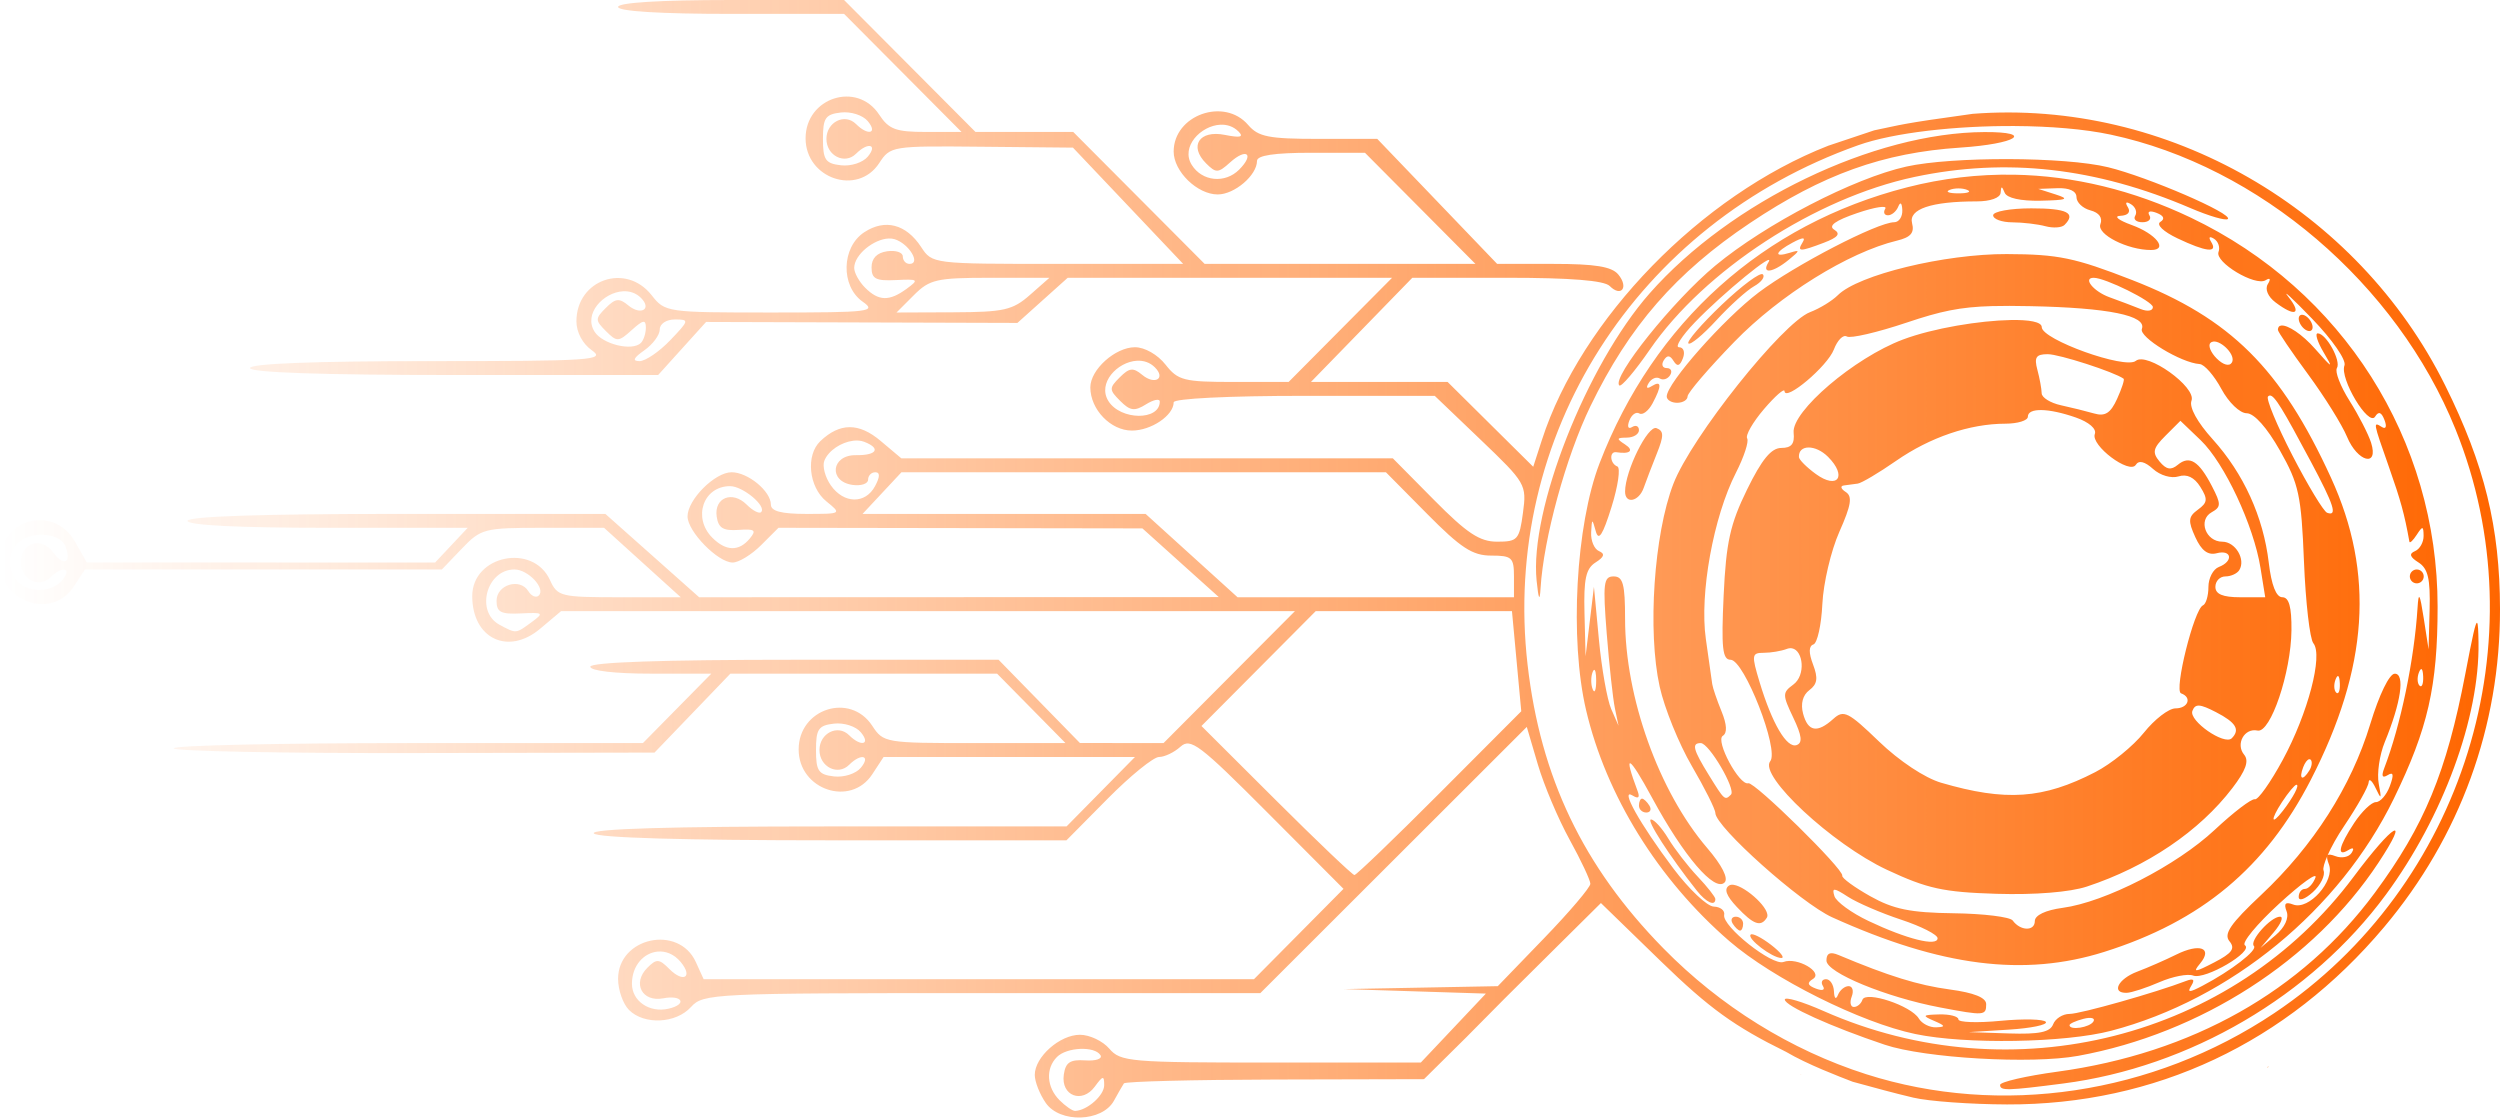 <?xml version="1.0" encoding="UTF-8" standalone="no"?>
<!-- Created with Inkscape (http://www.inkscape.org/) -->

<svg
   version="1.1"
   id="svg132"
   width="359.983"
   height="160.915"
   viewBox="0 0 359.983 160.915"
   sodipodi:docname="imagem 5.png"
   xmlns:inkscape="http://www.inkscape.org/namespaces/inkscape"
   xmlns:sodipodi="http://sodipodi.sourceforge.net/DTD/sodipodi-0.dtd"
   xmlns:xlink="http://www.w3.org/1999/xlink"
   xmlns="http://www.w3.org/2000/svg"
   xmlns:svg="http://www.w3.org/2000/svg">
  <defs
     id="defs136">
    <linearGradient
       inkscape:collect="always"
       id="linearGradient6068">
      <stop
         style="stop-color:#ff6600;stop-opacity:0;"
         offset="0"
         id="stop6066" />
      <stop
         style="stop-color:#ff6600;stop-opacity:1;"
         offset="1"
         id="stop6064" />
    </linearGradient>
    <linearGradient
       inkscape:collect="always"
       xlink:href="#linearGradient6068"
       id="linearGradient6070"
       x1="0.017"
       y1="109.979"
       x2="360"
       y2="109.979"
       gradientUnits="userSpaceOnUse" />
  </defs>
  <sodipodi:namedview
     id="namedview134"
     pagecolor="#ffffff"
     bordercolor="#000000"
     borderopacity="0.25"
     inkscape:showpageshadow="2"
     inkscape:pageopacity="0.0"
     inkscape:pagecheckerboard="0"
     inkscape:deskcolor="#d1d1d1"
     showgrid="false" />
  <g
     inkscape:groupmode="layer"
     inkscape:label="Image"
     id="g138"
     transform="translate(-0.017,-29.522)">
    <path
       id="path439"
       style="fill:url(#linearGradient6070);fill-opacity:1"
       d="m 105.286,29.522 c -10.179,0 -16.27,0.374 -16.27,1 0,0.626 6.09,1 16.271,1 h 16.273 l 8.455,8.5 8.455,8.5 h -5.111 c -4.35,0 -5.358,-0.373 -6.752,-2.5 -3.175,-4.846 -10.592,-2.454 -10.592,3.416 0,5.803 7.479,8.334 10.592,3.584 1.618,-2.469 1.803,-2.499 14.773,-2.371 l 13.135,0.129 7.936,8.371 7.934,8.371 h -18.068 c -18.02,0 -18.074,-0.006 -19.658,-2.424 -2.167,-3.307 -5.198,-4.098 -8.191,-2.137 -3.298,2.161 -3.426,7.764 -0.229,10.004 2.053,1.438 1.052,1.557 -13.105,1.557 -15.159,0 -15.35,-0.028 -17.295,-2.5 -3.711,-4.718 -10.822,-2.241 -10.822,3.771 0,1.568 0.89,3.238 2.223,4.172 2.036,1.426 0.065,1.557 -23.5,1.557 -16.481,0 -25.723,0.359 -25.723,1 0,0.644 10.461,1 29.383,1 h 29.385 l 3.451,-3.82 3.451,-3.82 22.416,0.07 22.414,0.07 3.621,-3.25 3.621,-3.25 h 23.354 23.354 l -7.449,7.5 -7.449,7.5 h -7.881 c -7.215,0 -8.048,-0.211 -9.848,-2.5 -1.133,-1.44 -2.996,-2.5 -4.395,-2.5 -2.839,0 -6.428,3.225 -6.428,5.777 0,3.183 2.922,6.223 5.984,6.223 2.786,0 6.016,-2.186 6.016,-4.072 0,-0.538 7.897,-0.928 18.797,-0.928 h 18.795 l 6.631,6.342 c 6.484,6.203 6.618,6.434 6.072,10.5 -0.52,3.878 -0.769,4.158 -3.707,4.158 -2.523,0 -4.331,-1.194 -9.088,-6 l -5.938,-6 h -35.387 -35.387 l -3.008,-2.531 c -3.121,-2.626 -5.85,-2.611 -8.656,0.049 -2.132,2.021 -1.675,6.618 0.861,8.672 2.226,1.803 2.214,1.811 -2.875,1.811 -3.614,0 -5.111,-0.395 -5.111,-1.346 0,-1.929 -3.311,-4.654 -5.654,-4.654 -2.405,0 -6.346,3.949 -6.346,6.359 0,2.171 4.375,6.641 6.5,6.641 0.875,0 2.717,-1.125 4.092,-2.5 l 2.5,-2.5 26.203,0.043 26.205,0.043 5.5,4.947 5.5,4.945 -37.414,0.01 -37.414,0.012 -6.75,-6 -6.752,-6 H 57.103 c -19.389,-0.004 -30.086,0.356 -30.086,1 0,0.634 7.391,1 20.174,1 h 20.174 l -2.348,2.5 -2.348,2.5 -25.076,-0.006 -25.076,-0.006 -1.703,-2.994 c -3.073,-5.4 -10.797,-3.308 -10.797,2.924 0,5.803 7.479,8.332 10.592,3.582 l 1.639,-2.5 h 25.697 25.697 l 2.875,-3 c 2.767,-2.888 3.201,-3 11.676,-3 h 8.803 l 5.521,5 5.521,5 H 89.189 c -8.443,0 -8.902,-0.114 -9.977,-2.473 -2.444,-5.364 -11.195,-3.563 -11.195,2.305 0,6.113 5.157,8.59 9.781,4.699 l 3.008,-2.531 h 52.836 52.836 l -9.461,9.5 -9.461,9.5 -6.02,-0.008 -6.02,-0.006 -5.855,-5.994 -5.855,-5.992 h -29.395 c -18.929,5.7e-4 -29.395,0.356 -29.395,1 0,0.59 3.571,1 8.713,1 h 8.713 l -4.926,5 -4.926,5 H 58.804 c -18.582,0 -33.787,0.338 -33.787,0.75 0,0.412 15.581,0.721 34.623,0.684 l 34.623,-0.068 5.463,-5.682 5.461,-5.684 h 19.203 19.201 l 4.926,5 4.926,5 h -13.098 c -12.867,0 -13.127,-0.044 -14.736,-2.5 -3.175,-4.846 -10.592,-2.454 -10.592,3.416 0,5.803 7.479,8.334 10.592,3.584 l 1.639,-2.5 h 18.098 18.098 l -4.926,5 -4.926,5 h -34.346 c -22.642,0 -34.136,0.341 -33.729,1 0.392,0.635 12.938,1 34.34,1 h 33.723 l 5.938,-6 c 3.266,-3.3 6.592,-6 7.391,-6 0.799,0 2.182,-0.662 3.076,-1.471 1.462,-1.323 2.724,-0.37 12.557,9.494 l 10.93,10.965 -6.447,6.506 -6.447,6.506 H 140.956 101.337 l -1.125,-2.473 c -2.479,-5.44 -11.195,-3.554 -11.195,2.424 0,1.598 0.708,3.612 1.572,4.477 2.183,2.183 6.763,1.964 8.928,-0.428 1.753,-1.937 3.082,-2 41.896,-2 h 40.084 l 19.184,-19.164 19.184,-19.166 1.594,5.416 c 0.877,2.978 2.936,7.849 4.576,10.824 1.64,2.975 2.982,5.832 2.982,6.348 0,0.516 -2.999,4.044 -6.664,7.84 l -6.664,6.902 -11.086,0.211 -11.086,0.211 10.23,0.324 10.229,0.324 -4.686,4.965 -4.688,4.965 h -21.57 c -20.332,0 -21.669,-0.115 -23.283,-2 -0.942,-1.1 -2.843,-2 -4.223,-2 -2.909,0 -6.51,3.196 -6.51,5.777 0,0.978 0.718,2.802 1.596,4.055 2.052,2.93 8.12,2.724 9.803,-0.332 0.606,-1.1 1.252,-2.225 1.436,-2.5 0.183,-0.275 9.98,-0.525 21.771,-0.555 l 21.439,-0.053 5.988,-5.926 c 8.139,-8.185 2.626,-2.724 13.227,-13.229 l 6.262,-6.205 8.668,8.42 c 6.929,6.729 10.542,9.341 17.99,13.008 3.057,1.802 7.571,3.525 9.596,4.305 3.359,0.914 5.865,1.613 8.752,2.292 2.185,0.52 8.248,0.958 13.473,0.975 21.314,0.066 40.262,-8.848 54.303,-25.547 10.925,-12.994 16.716,-28.892 16.68,-45.799 -0.025,-11.787 -2.226,-20.761 -7.893,-32.186 -12.638,-25.475 -40.074,-41.254 -68.02,-39.111 -10.688,1.469 -10.184,1.564 -14.193,2.377 l -6.623,2.218 c -18.32,7.167 -35.586,24.913 -41.232,42.373 l -1.248,3.857 -6.164,-6.107 -6.164,-6.109 h -9.838 -9.84 l 7.299,-7.5 7.297,-7.5 h 13.619 c 9.151,0 14.006,0.388 14.801,1.184 1.668,1.668 2.77,0.188 1.236,-1.66 -0.943,-1.136 -3.327,-1.523 -9.354,-1.523 h -8.088 l -8.631,-9 -8.631,-9 h -8.436 c -7.198,0 -8.687,-0.293 -10.148,-2 -3.45,-4.03 -10.732,-1.433 -10.732,3.828 0,2.862 3.403,6.172 6.346,6.172 2.419,0 5.654,-2.763 5.654,-4.828 0,-0.795 2.5,-1.172 7.773,-1.172 h 7.773 l 7.953,8 7.953,8 h -19.496 -19.496 l -9.461,-9.5 -9.461,-9.5 h -7.039 -7.039 l -9.461,-9.5 -9.461,-9.5 z m 15.816,16.199 c 1.439,-0.167 3.157,0.387 3.873,1.25 1.472,1.774 0.023,2.132 -1.691,0.418 -1.621,-1.621 -4.268,-0.298 -4.268,2.133 0,2.431 2.647,3.753 4.268,2.133 1.714,-1.714 3.164,-1.356 1.691,0.418 -0.716,0.863 -2.434,1.417 -3.873,1.25 -2.231,-0.259 -2.586,-0.781 -2.586,-3.801 0,-3.02 0.355,-3.541 2.586,-3.801 z m 54.65,1.758 c 0.939,-0.042 1.863,0.242 2.598,0.977 0.804,0.805 0.271,0.937 -1.971,0.488 -3.663,-0.733 -5.199,1.598 -2.701,4.096 1.435,1.435 1.745,1.424 3.463,-0.131 2.382,-2.155 3.555,-1.209 1.299,1.047 -2.029,2.029 -5.323,1.699 -6.816,-0.684 -1.636,-2.61 1.312,-5.668 4.129,-5.793 z m 114.404,0.191 c 5.078,0.029 9.982,0.428 13.789,1.238 21.363,4.545 41.191,21.484 49.645,42.412 12.222,30.259 1.173,65.849 -26.109,84.096 -17.478,11.69 -39.388,14.967 -58.742,8.785 -10.867,-3.471 -21.02,-9.774 -29.223,-18.141 -11.534,-11.764 -17.676,-24.597 -19.539,-40.828 -3.782,-32.94 15.637,-63.456 47.6,-74.797 5.168,-1.834 14.117,-2.814 22.58,-2.766 z m -4.391,0.869 c -15.932,0.065 -36.567,10.003 -48.207,23.219 -9.098,10.33 -17.323,31.233 -16.279,41.371 0.283,2.748 0.45,3.071 0.568,1.1 0.432,-7.168 3.655,-18.939 7.176,-26.207 5.585,-11.528 12.31,-19.248 22.988,-26.391 10.466,-7.001 19.158,-10.119 30.254,-10.854 8.124,-0.538 10.83,-2.268 3.5,-2.238 z m 3.436,3.895 c -5.659,-0.018 -11.373,0.338 -14.686,1.074 -7.606,1.691 -20.25,8.246 -27.504,14.26 -6.06,5.024 -14.957,16.125 -13.828,17.254 0.275,0.275 2.26,-2.057 4.412,-5.182 7.848,-11.395 23.834,-21.816 38.105,-24.84 13.236,-2.805 26.12,-1.348 39.744,4.492 2.669,1.144 5.085,1.846 5.369,1.562 0.756,-0.756 -11.485,-6.044 -17.25,-7.453 -3.098,-0.757 -8.704,-1.15 -14.363,-1.168 z m 0.814,2.244 c -5.149,-0.089 -10.3,0.514 -15.391,1.816 -20.706,5.296 -36.465,19.43 -44.271,39.709 -3.439,8.932 -4.342,25.383 -1.951,35.568 2.89,12.313 10.38,24.394 20.613,33.248 6.255,5.411 18.957,11.761 26.799,13.396 7.26,1.515 21.551,1.276 28.201,-0.471 17.211,-4.52 32.902,-17.407 40.697,-33.424 4.921,-10.112 6.303,-16.17 6.303,-27.654 0,-24.033 -13.657,-45.56 -35.529,-56.002 -8.308,-3.967 -16.889,-6.039 -25.471,-6.188 z m -1.758,1.844 c 0.087,0 0.218,0.25 0.42,0.75 0.311,0.771 2.292,1.212 5.172,1.15 3.828,-0.082 4.217,-0.244 2.166,-0.9 l -2.5,-0.801 2.75,-0.1 c 1.723,-0.062 2.75,0.417 2.75,1.283 0,0.761 0.902,1.62 2.004,1.908 1.259,0.329 1.795,1.072 1.439,1.998 -0.554,1.445 3.898,3.711 7.289,3.711 2.549,0 0.746,-2.327 -2.793,-3.605 -1.891,-0.684 -2.626,-1.277 -1.631,-1.318 1.103,-0.046 1.531,-0.527 1.096,-1.23 -0.446,-0.721 -0.274,-0.884 0.457,-0.432 0.644,0.398 0.912,1.142 0.596,1.654 -0.316,0.512 0.153,0.932 1.043,0.932 0.89,0 1.344,-0.445 1.008,-0.988 -0.357,-0.578 0.067,-0.728 1.023,-0.361 1.052,0.404 1.247,0.868 0.547,1.301 -0.624,0.386 0.422,1.394 2.451,2.361 4.127,1.968 5.88,2.16 4.875,0.533 -0.432,-0.699 -0.274,-0.884 0.398,-0.469 0.611,0.378 0.904,1.234 0.652,1.904 -0.558,1.483 5.294,4.991 6.787,4.068 0.65,-0.401 0.772,-0.182 0.312,0.562 -0.442,0.716 0.011,1.802 1.096,2.623 2.842,2.153 3.866,1.723 1.867,-0.785 -0.986,-1.237 0.543,0.171 3.4,3.131 2.94,3.045 4.969,5.975 4.672,6.748 -0.719,1.873 3.479,8.876 4.414,7.363 0.498,-0.806 0.909,-0.66 1.346,0.477 0.367,0.956 0.216,1.38 -0.361,1.023 -1.301,-0.804 -1.305,-0.823 1.016,5.779 1.702,4.843 2.223,6.745 2.938,10.729 0.049,0.275 0.525,-0.175 1.059,-1 0.838,-1.297 0.971,-1.276 0.984,0.166 0.008,0.916 -0.547,1.904 -1.234,2.193 -0.895,0.376 -0.753,0.84 0.5,1.633 1.366,0.865 1.717,2.357 1.6,6.807 l -0.15,5.701 -0.699,-4.5 c -0.555,-3.568 -0.738,-3.878 -0.887,-1.5 -0.469,7.49 -2.437,16.969 -4.801,23.127 -0.438,1.142 -0.273,1.466 0.504,0.986 0.831,-0.514 0.917,-0.068 0.305,1.586 -0.468,1.265 -1.369,2.301 -2.002,2.301 -0.633,0 -2.041,1.35 -3.129,3 -2.221,3.369 -2.564,4.972 -0.836,3.904 0.699,-0.432 0.884,-0.274 0.469,0.398 -0.378,0.611 -1.425,0.827 -2.328,0.48 -0.623,-0.239 -0.984,-0.29 -1.135,-0.121 0.533,-1.205 1.363,-2.711 2.385,-4.229 1.901,-2.824 3.487,-5.651 3.525,-6.283 0.039,-0.632 0.496,-0.25 1.016,0.85 0.801,1.694 0.868,1.596 0.438,-0.645 -0.279,-1.455 0.111,-4.155 0.869,-6 2.337,-5.687 2.947,-9.856 1.438,-9.846 -0.779,0.005 -2.243,3.019 -3.535,7.275 -2.719,8.958 -8.195,17.533 -15.684,24.561 -4.446,4.173 -5.451,5.643 -4.582,6.689 0.87,1.048 0.387,1.714 -2.209,3.057 -2.807,1.451 -3.119,1.476 -2.021,0.152 1.865,-2.248 -0.043,-2.966 -3.428,-1.289 -1.579,0.782 -4.109,1.889 -5.621,2.459 -2.782,1.049 -3.801,3.119 -1.5,3.047 0.688,-0.021 2.8,-0.712 4.693,-1.533 1.894,-0.821 4.082,-1.249 4.863,-0.949 1.706,0.654 8.77,-3.487 7.445,-4.365 -0.509,-0.338 1.707,-3.028 4.924,-5.979 3.217,-2.95 5.571,-4.638 5.23,-3.75 -0.341,0.888 -1.023,1.615 -1.514,1.615 -0.491,0 -0.893,0.519 -0.893,1.154 0,0.648 0.893,0.348 2.035,-0.686 1.119,-1.013 1.815,-2.418 1.545,-3.121 -0.122,-0.318 0.119,-1.12 0.557,-2.123 -0.108,0.2 -0.036,0.593 0.219,1.258 0.901,2.349 -2.905,6.627 -5.135,5.771 -1.13,-0.434 -1.398,-0.16 -0.961,0.979 0.366,0.953 -0.262,2.312 -1.578,3.424 l -2.182,1.844 1.904,-2.25 c 1.048,-1.238 1.456,-2.25 0.906,-2.25 -1.339,0 -4.464,3.514 -3.756,4.223 0.58,0.58 -3.293,3.57 -7.426,5.734 -1.908,0.999 -2.217,0.993 -1.586,-0.027 0.544,-0.88 0.311,-1.087 -0.762,-0.676 -4.379,1.68 -15.218,4.746 -16.779,4.746 -0.983,0 -2.047,0.675 -2.363,1.5 -0.432,1.127 -2.015,1.453 -6.357,1.311 l -5.781,-0.189 5.777,-0.361 c 3.178,-0.199 5.571,-0.695 5.318,-1.104 -0.252,-0.408 -3.19,-0.481 -6.527,-0.162 -3.338,0.319 -6.068,0.226 -6.068,-0.207 0,-0.433 -1.238,-0.755 -2.75,-0.717 -2.437,0.062 -2.522,0.168 -0.75,0.93 1.643,0.706 1.696,0.872 0.299,0.93 -0.935,0.039 -2.06,-0.533 -2.5,-1.27 -1.108,-1.856 -7.674,-4.032 -8.121,-2.691 -0.189,0.567 -0.744,1.031 -1.23,1.031 -0.487,0 -0.625,-0.675 -0.309,-1.5 0.317,-0.825 0.114,-1.5 -0.449,-1.5 -0.563,0 -1.25,0.562 -1.527,1.25 -0.301,0.747 -0.537,0.545 -0.584,-0.5 -0.043,-0.963 -0.554,-1.75 -1.137,-1.75 -0.582,0 -0.785,0.445 -0.449,0.988 0.357,0.578 -0.067,0.728 -1.023,0.361 -1.199,-0.46 -1.312,-0.828 -0.418,-1.381 1.559,-0.963 -2.297,-3.195 -4.234,-2.451 -1.601,0.614 -8.874,-5.153 -8.547,-6.777 0.127,-0.63 -0.547,-1.168 -1.496,-1.193 -0.949,-0.026 -3.575,-2.506 -5.834,-5.51 -4.816,-6.404 -7.746,-11.653 -5.852,-10.482 0.834,0.516 1.074,0.301 0.719,-0.641 -2.141,-5.684 -1.302,-5.292 2.092,0.979 4.552,8.412 9.002,13.607 10.43,12.18 0.588,-0.588 -0.359,-2.459 -2.521,-4.984 -6.949,-8.119 -11.807,-21.689 -11.807,-32.982 0,-5.003 -0.298,-6.105 -1.648,-6.105 -1.45,0 -1.568,0.99 -0.992,8.25 0.36,4.537 0.889,9.375 1.176,10.75 l 0.521,2.5 -1.055,-2.408 c -0.58,-1.324 -1.376,-5.824 -1.77,-10 l -0.715,-7.592 -0.602,5 -0.602,5 -0.158,-6.201 c -0.125,-4.93 0.202,-6.426 1.594,-7.307 1.253,-0.793 1.395,-1.257 0.5,-1.633 -0.688,-0.289 -1.198,-1.502 -1.135,-2.693 0.109,-2.044 0.148,-2.053 0.668,-0.166 0.407,1.477 0.999,0.562 2.268,-3.5 0.945,-3.025 1.321,-5.651 0.834,-5.834 -1.073,-0.404 -1.192,-2.214 -0.135,-2.047 1.975,0.312 2.599,-0.247 1.25,-1.119 -1.282,-0.828 -1.246,-0.971 0.25,-0.984 0.963,-0.008 1.75,-0.492 1.75,-1.074 0,-0.582 -0.445,-0.785 -0.988,-0.449 -0.566,0.35 -0.734,-0.048 -0.395,-0.934 0.326,-0.85 0.973,-1.313 1.438,-1.025 0.465,0.287 1.317,-0.36 1.895,-1.439 1.365,-2.551 1.331,-3.385 -0.104,-2.498 -0.721,0.446 -0.884,0.274 -0.432,-0.457 0.398,-0.644 1.112,-0.932 1.586,-0.639 0.474,0.293 1.145,0.075 1.49,-0.484 0.345,-0.559 0.125,-1.016 -0.49,-1.016 -0.615,0 -0.81,-0.499 -0.434,-1.107 0.491,-0.794 0.892,-0.771 1.42,0.084 0.53,0.858 0.906,0.748 1.344,-0.393 0.34,-0.886 0.093,-1.584 -0.559,-1.584 -0.64,0 0.388,-1.614 2.283,-3.588 4.031,-4.197 11.721,-10.483 10.598,-8.662 -1.079,1.749 0.586,1.558 2.906,-0.332 1.657,-1.35 1.686,-1.501 0.191,-1.031 -2.411,0.758 -2.197,-0.077 0.371,-1.451 1.49,-0.798 1.919,-0.808 1.441,-0.035 -0.845,1.367 -0.411,1.373 3.088,0.043 2.017,-0.767 2.42,-1.283 1.465,-1.873 -0.899,-0.556 0.15,-1.314 3.311,-2.391 2.546,-0.867 4.365,-1.151 4.043,-0.629 -0.322,0.522 -0.148,0.949 0.389,0.949 0.537,0 1.203,-0.563 1.48,-1.25 0.301,-0.747 0.537,-0.545 0.584,0.5 0.043,0.962 -0.484,1.75 -1.172,1.75 -2.384,0.002 -14.277,6.165 -19.506,10.109 -5.04,3.802 -13.244,13.081 -13.244,14.98 0,0.501 0.675,0.91 1.5,0.91 0.825,0 1.5,-0.415 1.5,-0.922 0,-0.507 3.038,-4.051 6.75,-7.873 6.536,-6.73 16.411,-12.87 23.408,-14.557 1.97,-0.475 2.531,-1.123 2.17,-2.504 -0.531,-2.033 2.756,-3.145 9.297,-3.145 1.991,0 3.407,-0.513 3.453,-1.25 0.032,-0.5 0.077,-0.75 0.164,-0.75 z m -6.242,0.129 c 0.453,0 0.906,0.07 1.25,0.209 0.688,0.277 0.125,0.504 -1.25,0.504 -1.375,0 -1.938,-0.227 -1.25,-0.504 0.344,-0.139 0.797,-0.209 1.25,-0.209 z m 10.5,2.871 c -3.025,0 -5.5,0.45 -5.5,1 0,0.55 1.238,1.006 2.75,1.014 1.512,0.007 3.661,0.259 4.775,0.559 1.114,0.299 2.351,0.217 2.75,-0.182 1.719,-1.719 0.376,-2.391 -4.775,-2.391 z m -164.529,4.342 c 0.306,-0.011 0.598,0.021 0.865,0.105 2.072,0.658 3.81,3.553 2.133,3.553 -0.533,0 -0.969,-0.482 -0.969,-1.07 0,-0.588 -1.013,-0.926 -2.25,-0.75 -1.477,0.21 -2.25,1.008 -2.25,2.32 0,1.652 0.609,1.971 3.5,1.828 3.255,-0.16 3.364,-0.073 1.559,1.25 -2.504,1.835 -4.041,1.795 -5.986,-0.15 -0.864,-0.864 -1.572,-2.143 -1.572,-2.844 0,-1.919 2.831,-4.165 4.971,-4.242 z m 161.029,2.242 c -8.993,-0.034 -21.431,2.989 -24.363,5.922 -0.817,0.817 -2.616,1.916 -3.998,2.441 -3.956,1.504 -17.091,17.999 -19.68,24.715 -2.803,7.271 -3.745,21.223 -1.973,29.223 0.684,3.088 2.768,8.226 4.629,11.418 1.862,3.192 3.385,6.234 3.385,6.758 0,1.978 12.336,12.997 16.822,15.025 15.682,7.094 27.639,8.613 39.178,4.979 13.99,-4.407 23.226,-12.099 29.74,-24.773 8.305,-16.157 9.213,-29.727 2.914,-43.49 -7.208,-15.748 -14.456,-22.955 -28.654,-28.484 -8.247,-3.212 -10.621,-3.704 -18,-3.732 z m -35.162,2.922 c -0.355,-0.355 -3.025,1.624 -5.934,4.398 -2.909,2.774 -5.062,5.272 -4.785,5.549 0.277,0.277 2.092,-1.226 4.033,-3.338 1.942,-2.112 4.387,-4.318 5.432,-4.902 1.045,-0.585 1.609,-1.352 1.254,-1.707 z m -111.236,0.494 h 8.51 l -2.805,2.469 c -2.488,2.188 -3.737,2.472 -11.012,2.5 l -8.203,0.031 2.5,-2.5 c 2.275,-2.275 3.266,-2.5 11.01,-2.5 z m 158.879,0 c 1.66,0 8.52,3.394 8.52,4.215 0,0.554 -0.778,0.683 -1.75,0.289 -0.963,-0.39 -2.987,-1.156 -4.5,-1.703 -2.298,-0.832 -3.893,-2.801 -2.27,-2.801 z m -211.76,1.943 c 0.933,-0.049 1.851,0.228 2.578,0.955 1.614,1.614 -0.018,2.579 -1.824,1.08 -1.312,-1.089 -1.852,-1.029 -3.238,0.357 -1.552,1.552 -1.552,1.778 0.018,3.348 1.577,1.577 1.811,1.566 3.715,-0.156 1.642,-1.486 2.031,-1.552 2.031,-0.35 0,0.819 -0.321,1.809 -0.713,2.201 -1.24,1.24 -5.542,0.191 -6.682,-1.629 -1.621,-2.589 1.317,-5.661 4.115,-5.807 z m 197.135,2.133 c 1.566,-0.044 3.348,-0.035 5.498,0.01 11.242,0.226 16.797,1.358 16.062,3.273 -0.454,1.183 5.653,4.899 8.322,5.064 0.681,0.042 2.087,1.651 3.123,3.576 1.053,1.956 2.66,3.503 3.645,3.506 1.084,0.003 2.928,2.07 4.793,5.371 2.728,4.828 3.074,6.429 3.459,15.994 0.235,5.846 0.843,11.134 1.352,11.752 1.42,1.725 -0.776,10.095 -4.404,16.791 -1.763,3.253 -3.573,5.808 -4.023,5.678 -0.45,-0.13 -3.051,1.85 -5.777,4.4 -5.502,5.146 -15.768,10.411 -21.906,11.234 -2.454,0.329 -3.998,1.064 -3.998,1.904 0,1.492 -2.09,1.44 -3.182,-0.078 -0.374,-0.521 -4.201,-0.991 -8.504,-1.047 -6.241,-0.081 -8.672,-0.579 -12.018,-2.459 -2.307,-1.297 -4.117,-2.624 -4.023,-2.951 0.253,-0.886 -12.648,-13.575 -13.535,-13.312 -1.281,0.379 -4.782,-6.139 -3.668,-6.828 0.662,-0.409 0.598,-1.618 -0.188,-3.537 -0.657,-1.604 -1.257,-3.368 -1.334,-3.918 -0.077,-0.55 -0.491,-3.475 -0.92,-6.5 -0.92,-6.489 1.085,-17.56 4.332,-23.924 1.163,-2.28 1.892,-4.506 1.619,-4.947 -0.273,-0.442 0.815,-2.34 2.42,-4.217 1.605,-1.877 2.937,-3.044 2.959,-2.594 0.078,1.576 6.19,-3.578 7.109,-5.996 0.511,-1.343 1.348,-2.184 1.861,-1.867 0.513,0.317 4.384,-0.582 8.604,-1.998 4.876,-1.637 7.625,-2.25 12.322,-2.381 z m 44.438,1.281 c -0.181,0.069 -0.293,0.25 -0.293,0.525 0,0.55 0.45,1.277 1,1.617 0.55,0.34 1,0.167 1,-0.383 0,-0.55 -0.45,-1.277 -1,-1.617 -0.275,-0.17 -0.526,-0.212 -0.707,-0.143 z M 97.204,75.522 c 2.097,0 2.068,0.124 -0.688,3 -1.581,1.65 -3.566,3 -4.41,3 -1.086,0 -0.885,-0.455 0.688,-1.557 1.222,-0.856 2.223,-2.206 2.223,-3 0,-0.818 0.948,-1.443 2.188,-1.443 z m 192.344,0.082 c -4.412,0.078 -11.122,1.152 -15.531,2.811 -6.997,2.632 -16.047,10.352 -15.729,13.416 0.166,1.601 -0.31,2.191 -1.771,2.191 -1.451,0 -2.806,1.646 -4.938,6 -2.433,4.97 -3.011,7.588 -3.369,15.25 -0.352,7.547 -0.168,9.25 0.996,9.25 1.964,0 7.046,13.012 5.711,14.621 -1.699,2.047 8.933,11.936 16.785,15.613 5.822,2.726 8.126,3.233 15.814,3.469 5.516,0.169 10.548,-0.235 13,-1.045 8.659,-2.86 16.217,-7.977 20.947,-14.178 1.954,-2.562 2.433,-3.92 1.695,-4.809 -1.268,-1.528 0.04,-3.887 1.928,-3.475 1.869,0.408 4.83,-8.346 4.887,-14.447 0.031,-3.361 -0.356,-4.75 -1.318,-4.75 -0.887,0 -1.567,-1.739 -1.953,-4.998 -0.779,-6.576 -3.619,-12.815 -8.086,-17.76 -2.207,-2.443 -3.396,-4.61 -3.039,-5.541 0.749,-1.951 -6.409,-7.072 -8.018,-5.736 -1.509,1.253 -13.543,-3.065 -13.543,-4.859 0,-0.759 -1.821,-1.07 -4.469,-1.023 z m 38.959,0.793 c -0.309,0.036 -0.49,0.235 -0.49,0.623 0,0.273 1.946,3.141 4.326,6.373 2.38,3.233 4.909,7.285 5.621,9.004 1.522,3.676 4.609,4.453 3.475,0.875 -0.392,-1.237 -1.789,-3.954 -3.104,-6.037 -1.314,-2.083 -2.134,-4.202 -1.82,-4.709 0.64,-1.035 -1.55,-5.004 -2.762,-5.004 -0.43,0 -0.045,1.238 0.857,2.75 1.439,2.413 1.289,2.35 -1.227,-0.51 -1.859,-2.114 -3.949,-3.472 -4.877,-3.365 z m -9.768,2.305 c 1.178,-0.126 3.283,2.003 2.648,3.029 -0.361,0.585 -1.244,0.345 -2.18,-0.59 -0.865,-0.865 -1.273,-1.872 -0.906,-2.238 0.12,-0.12 0.269,-0.183 0.438,-0.201 z m -23.859,1.82 c 1.659,0 9.585,2.564 10.924,3.533 0.158,0.114 -0.266,1.422 -0.941,2.904 -0.934,2.05 -1.721,2.555 -3.287,2.105 -1.132,-0.325 -3.296,-0.861 -4.809,-1.191 -1.512,-0.33 -2.756,-1.108 -2.764,-1.727 -0.008,-0.619 -0.286,-2.138 -0.617,-3.375 -0.485,-1.809 -0.192,-2.25 1.494,-2.25 z m -131.143,0.943 c 0.933,-0.049 1.851,0.228 2.578,0.955 1.614,1.614 -0.017,2.579 -1.824,1.08 -1.312,-1.089 -1.852,-1.029 -3.238,0.357 -1.552,1.552 -1.547,1.781 0.066,3.395 1.437,1.437 2.065,1.521 3.713,0.492 1.091,-0.681 1.984,-0.861 1.984,-0.398 0,2.773 -5.647,2.717 -7.395,-0.074 -1.621,-2.589 1.317,-5.661 4.115,-5.807 z m 163.119,5.008 c 0.671,-0.049 1.876,1.961 5.891,9.49 3.368,6.316 3.889,7.953 2.359,7.393 -0.5,-0.183 -2.748,-3.898 -4.996,-8.254 -2.248,-4.356 -3.83,-8.178 -3.516,-8.492 0.081,-0.081 0.166,-0.13 0.262,-0.137 z m -32.877,2.094 c 1.23,0.021 2.959,0.38 4.949,1.074 1.885,0.657 3.013,1.636 2.73,2.371 -0.629,1.639 5.013,5.878 5.904,4.436 0.425,-0.687 1.29,-0.478 2.48,0.6 1.031,0.933 2.631,1.401 3.666,1.072 1.209,-0.384 2.279,0.129 3.137,1.502 1.104,1.768 1.053,2.266 -0.338,3.283 -1.403,1.026 -1.457,1.6 -0.375,3.975 0.88,1.931 1.816,2.632 3.074,2.303 2.174,-0.569 2.444,1.159 0.309,1.979 -0.825,0.317 -1.5,1.615 -1.5,2.885 0,1.27 -0.355,2.459 -0.789,2.643 -1.274,0.538 -4.2,12.297 -3.152,12.668 1.621,0.574 1.027,2.166 -0.809,2.166 -0.963,2e-5 -3.008,1.576 -4.545,3.502 -1.537,1.926 -4.687,4.481 -7,5.676 -7.504,3.878 -12.886,4.249 -22.197,1.527 -2.337,-0.683 -6.041,-3.141 -8.932,-5.928 -4.45,-4.289 -5.101,-4.611 -6.586,-3.268 -2.312,2.092 -3.658,1.857 -4.357,-0.76 -0.379,-1.421 -0.047,-2.666 0.904,-3.377 1.153,-0.862 1.279,-1.728 0.535,-3.684 -0.648,-1.703 -0.631,-2.669 0.051,-2.896 0.562,-0.187 1.141,-2.805 1.285,-5.816 0.144,-3.011 1.246,-7.695 2.449,-10.404 1.71,-3.851 1.908,-5.103 0.914,-5.734 -0.699,-0.444 -0.821,-0.866 -0.271,-0.938 0.55,-0.072 1.45,-0.192 2,-0.266 0.55,-0.074 3.034,-1.547 5.52,-3.273 4.902,-3.405 10.605,-5.347 15.73,-5.355 1.787,-0.003 3.25,-0.456 3.25,-1.006 0,-0.659 0.732,-0.976 1.963,-0.955 z m 20.002,1.547 2.926,2.803 c 3.406,3.263 7.62,12.257 8.602,18.355 l 0.684,4.25 h -3.588 c -2.523,0 -3.588,-0.445 -3.588,-1.5 0,-0.825 0.649,-1.5 1.441,-1.5 0.793,0 1.693,-0.41 2.002,-0.91 0.956,-1.546 -0.563,-4.09 -2.443,-4.09 -2.395,0 -3.531,-3.123 -1.541,-4.236 1.374,-0.769 1.381,-1.175 0.049,-3.75 -1.879,-3.633 -3.234,-4.485 -4.918,-3.088 -0.985,0.818 -1.657,0.698 -2.625,-0.469 -1.091,-1.315 -0.955,-1.912 0.85,-3.717 z m -75.439,1.057 c -1.237,-0.475 -4.525,6.163 -4.525,9.135 0,1.847 1.98,1.453 2.68,-0.533 0.339,-0.962 1.186,-3.178 1.885,-4.924 1.037,-2.592 1.032,-3.267 -0.039,-3.678 z m -115.678,1.811 c 0.566,-0.069 1.112,-0.027 1.58,0.152 2.469,0.947 1.843,1.971 -1.178,1.928 -3.558,-0.051 -4.005,3.783 -0.5,4.281 1.237,0.176 2.25,-0.162 2.25,-0.75 0,-0.588 0.466,-1.07 1.035,-1.07 0.702,0 0.691,0.644 -0.035,2 -1.396,2.608 -4.499,2.552 -6.367,-0.115 -0.815,-1.163 -1.238,-2.75 -0.939,-3.527 0.57,-1.485 2.456,-2.691 4.154,-2.898 z m 137.57,0.975 c 0.832,-0.006 1.902,0.441 2.805,1.344 2.796,2.797 1.401,4.767 -1.752,2.475 -1.325,-0.963 -2.422,-2.063 -2.439,-2.443 -0.041,-0.909 0.554,-1.369 1.387,-1.375 z m -130.615,3.566 h 34.879 34.881 l 5.938,6 c 4.857,4.908 6.535,6 9.219,6 2.979,0 3.281,0.276 3.281,3 v 3 h -19.898 -19.9 l -6.621,-6 -6.619,-6 h -20.383 -20.381 l 2.803,-3 z m -24.674,2 c 1.841,0 5.306,2.899 4.467,3.738 -0.275,0.275 -1.209,-0.209 -2.076,-1.076 -2.061,-2.061 -4.712,-1.01 -4.322,1.715 0.236,1.651 0.935,2.079 3.135,1.924 2.367,-0.167 2.631,0.037 1.625,1.25 -1.56,1.88 -3.425,1.837 -5.385,-0.123 -2.879,-2.879 -1.313,-7.428 2.557,-7.428 z M 5.945,106.522 c 1.728,0 3.107,0.649 3.488,1.643 0.93,2.425 -0.23,2.993 -1.781,0.871 -1.685,-2.304 -4.635,-1.358 -4.635,1.486 0,2.43 2.647,3.753 4.268,2.133 1.686,-1.686 3.175,-1.371 1.732,0.367 -1.78,2.145 -5.735,1.863 -7,-0.5 -1.599,-2.988 0.373,-6 3.928,-6 z m 68.15,5 c 1.964,0 4.524,2.732 3.51,3.746 -0.383,0.383 -1.063,0.103 -1.512,-0.623 -1.21,-1.958 -4.576,-0.936 -4.576,1.391 0,1.636 0.617,1.957 3.5,1.814 3.255,-0.16 3.364,-0.073 1.559,1.25 -2.318,1.699 -2.194,1.688 -4.625,0.387 -3.518,-1.883 -1.88,-7.965 2.145,-7.965 z m 273.922,0 c -0.55,0 -1,0.45 -1,1 0,0.55 0.45,1 1,1 0.55,0 1,-0.45 1,-1 0,-0.55 -0.45,-1 -1,-1 z m -158.545,6 h 14.129 14.129 l 0.67,7.209 0.67,7.209 -11.76,11.791 c -6.468,6.485 -11.987,11.791 -12.262,11.791 -0.275,0 -5.344,-4.829 -11.264,-10.73 l -10.764,-10.732 8.227,-8.268 z m 167.236,1.693 c -0.217,-0.215 -0.674,1.965 -1.695,7.307 -2.71,14.183 -5.894,21.886 -13.043,31.562 -10.468,14.17 -26.335,23.111 -45.703,25.754 -4.537,0.619 -8.25,1.476 -8.25,1.904 0,0.863 0.977,0.843 9.076,-0.201 18.212,-2.347 35.731,-12.602 46.484,-27.209 8.23,-11.18 13.501,-25.539 13.33,-36.311 -0.027,-1.687 -0.069,-2.678 -0.199,-2.807 z m -98.643,3.664 c 1.609,0.305 2,3.886 0.172,5.223 -1.576,1.153 -1.576,1.452 0,4.758 1.239,2.598 1.366,3.638 0.48,3.949 -1.414,0.497 -3.526,-3.089 -5.322,-9.037 -1.191,-3.943 -1.147,-4.25 0.588,-4.25 1.029,0 2.523,-0.251 3.32,-0.557 0.277,-0.106 0.532,-0.131 0.762,-0.086 z m 90.672,3.021 c 0.105,0.105 0.177,0.455 0.201,1.037 0.043,1.054 -0.193,1.645 -0.525,1.312 -0.332,-0.332 -0.368,-1.194 -0.08,-1.916 0.16,-0.399 0.299,-0.539 0.404,-0.434 z m -119.188,0.082 c 0.181,-0.067 0.309,0.508 0.309,1.539 0,1.375 -0.227,1.938 -0.504,1.25 -0.277,-0.688 -0.277,-1.812 0,-2.5 0.069,-0.172 0.135,-0.267 0.195,-0.289 z m 107.188,0.918 c 0.105,0.105 0.177,0.455 0.201,1.037 0.043,1.054 -0.193,1.645 -0.525,1.312 -0.332,-0.332 -0.368,-1.194 -0.08,-1.916 0.16,-0.399 0.299,-0.539 0.404,-0.434 z m -20.055,4.225 c 0.507,0.028 1.257,0.34 2.432,0.947 2.876,1.487 3.497,2.52 2.262,3.756 -1.061,1.061 -6.213,-2.523 -5.668,-3.943 0.204,-0.532 0.468,-0.787 0.975,-0.76 z m -196.58,2.596 c 1.439,-0.167 3.157,0.387 3.873,1.25 1.472,1.774 0.023,2.132 -1.691,0.418 -1.621,-1.62 -4.268,-0.298 -4.268,2.133 0,2.43 2.647,3.753 4.268,2.133 1.714,-1.714 3.164,-1.356 1.691,0.418 -0.716,0.863 -2.434,1.417 -3.873,1.25 -2.231,-0.259 -2.586,-0.781 -2.586,-3.801 0,-3.02 0.355,-3.542 2.586,-3.801 z m 124.814,2.801 c 1.191,0 5.1,6.665 4.35,7.416 -0.88,0.88 -0.931,0.836 -3.168,-2.783 -2.295,-3.712 -2.53,-4.633 -1.182,-4.633 z m 87.592,2.326 c 0.087,-0.021 0.167,-5e-5 0.232,0.064 0.262,0.262 0.179,0.956 -0.184,1.543 -0.986,1.595 -1.563,1.286 -0.887,-0.477 0.244,-0.637 0.577,-1.067 0.838,-1.131 z m -1.818,3.674 c 0.49,0 -0.452,1.812 -1.951,3.75 -1.722,2.226 -1.817,1.323 -0.131,-1.25 0.901,-1.375 1.838,-2.5 2.082,-2.5 z m -94.232,2 c -0.243,0 -0.441,0.45 -0.441,1 0,0.55 0.476,1 1.059,1 0.582,0 0.781,-0.45 0.441,-1 -0.34,-0.55 -0.816,-1 -1.059,-1 z m 1.295,3 c -0.735,0 2.646,5.251 6.6,10.25 1.349,1.705 2.664,2.301 2.664,1.207 0,-0.299 -1.15,-1.762 -2.557,-3.25 -1.406,-1.488 -3.303,-3.945 -4.215,-5.457 -0.912,-1.512 -2.034,-2.75 -2.492,-2.75 z m 106.885,1.664 c -0.757,0.429 -2.824,2.715 -5.709,6.582 -17.38,23.295 -49.153,31.352 -76.297,19.348 -3.088,-1.366 -5.615,-2.114 -5.615,-1.662 0,0.898 6.694,3.923 14.391,6.502 5.79,1.94 21.153,2.824 27.846,1.602 17.607,-3.215 33.955,-13.727 43.24,-27.805 2.351,-3.565 2.902,-4.995 2.145,-4.566 z m -94.977,7.748 c -0.259,-0.038 -0.481,-0.015 -0.646,0.088 -0.792,0.489 -0.448,1.456 1.102,3.105 2.389,2.543 3.455,2.923 4.311,1.539 0.693,-1.121 -2.954,-4.464 -4.766,-4.732 z m 14.564,0.705 c 0.28,0.014 0.864,0.348 1.885,1.012 1.323,0.86 4.769,2.345 7.656,3.299 2.888,0.954 5.25,2.156 5.25,2.672 0,1.241 -4.433,0.133 -9.949,-2.486 -2.447,-1.162 -4.655,-2.773 -4.906,-3.58 -0.194,-0.623 -0.216,-0.93 0.065,-0.916 z m -14.268,3.883 c -0.582,0 -0.781,0.45 -0.441,1 0.34,0.55 0.816,1 1.059,1 0.243,0 0.441,-0.45 0.441,-1 0,-0.55 -0.476,-1 -1.059,-1 z m 2.146,2.578 c -0.566,0.566 3.089,3.355 4.412,3.367 0.55,0.005 -0.118,-0.849 -1.484,-1.898 -1.367,-1.05 -2.685,-1.712 -2.928,-1.469 z m -157.424,2.449 c 1.158,-0.118 2.388,0.33 3.355,1.496 1.802,2.172 0.413,3.052 -1.615,1.023 -1.5,-1.5 -1.858,-1.52 -3.184,-0.195 -2.216,2.216 -0.774,4.986 2.291,4.4 2.786,-0.533 3.479,0.876 0.738,1.5 -2.732,0.622 -5.25,-1.099 -5.25,-3.588 0,-2.665 1.733,-4.439 3.664,-4.637 z m 169.295,0.25 c -0.664,-0.099 -0.959,0.236 -0.959,1.043 0,1.735 8.57,5.27 16.354,6.746 6.38,1.21 6.646,1.191 6.646,-0.473 0,-0.94 -1.742,-1.642 -5.25,-2.115 -4.544,-0.613 -8.773,-1.922 -16,-4.957 -0.306,-0.129 -0.57,-0.211 -0.791,-0.244 z m 37.291,9.33 c 0.261,0.07 0.346,0.237 0.191,0.486 -0.538,0.871 -3.441,1.312 -3.441,0.523 0,-0.211 0.901,-0.62 2.002,-0.908 0.55,-0.144 0.987,-0.171 1.248,-0.102 z m -145.691,4.428 c 1.284,-0.053 2.492,0.239 2.904,0.906 0.32,0.518 -0.665,0.855 -2.189,0.75 -2.186,-0.151 -2.839,0.285 -3.092,2.062 -0.432,3.035 2.636,4.216 4.463,1.717 1.171,-1.601 1.355,-1.629 1.355,-0.211 0,1.475 -2.428,3.631 -4.178,3.709 -0.373,0.017 -1.386,-0.677 -2.25,-1.541 -1.871,-1.871 -2.034,-4.568 -0.373,-6.229 0.713,-0.713 2.075,-1.111 3.359,-1.164 z m 171.037,2.514 c -0.036,0.065 -0.079,0.133 -0.117,0.199 0.105,-0.059 0.197,-0.117 0.117,-0.199 z m -67.391,1.107 c 0.027,0.013 0.055,0.026 0.082,0.039 0.026,0.004 0.052,0.006 0.078,0.01 0.021,0.003 0.043,0.005 0.065,0.008 -0.073,-0.021 -0.153,-0.035 -0.225,-0.057 z"
       sodipodi:nodetypes="ssscccscssccccssccscssssscccccccccccscsssssccsscccccscssssscccccccccccssccccccscccccscccscscccccccccccsscccssccccccccsssccccccsssccsscccccccsccsccccssccccccccscsscsccccccccccsssccccccccccccsssscccscsssscccccccccccssccsscsssscsssssssccccsscsscssccsssccscccscssccscsccsssssscccsssscsssssssscscsssssscssscssccscccssssscscsccscscccsscscssccsscssssccsscccsscccsscccssssssscsssscssssssccsccscsscccccccccsccssssscsssssssscsscsscccsccscsssscscssscscscssssssssssssssssssssccssssccscsccccssscscssscccccssssssscscccscssscccsscsscsscsscssssscsssssssscccsssssssssssssccscssccccccsssscsssssssccsssscscssscssscscsssccscsssssssssssssccccsscssscscccccsscssscssscsssccccssscssccccccsssccscsssscsssscccccccccsscccccccccsscssscssccssccssscscccssssssccccccsccccsccsssccssccscssssscccsssssssscccsssccsscscsscsscsccsscssssscsssssssscsscscccsccccsccssssscscssssssssccccsscssssscscssscsssssssscsssccsccccccccc"
       inkscape:export-filename="imagem_top_2.svg"
       inkscape:export-xdpi="96"
       inkscape:export-ydpi="96" />
  </g>
</svg>
